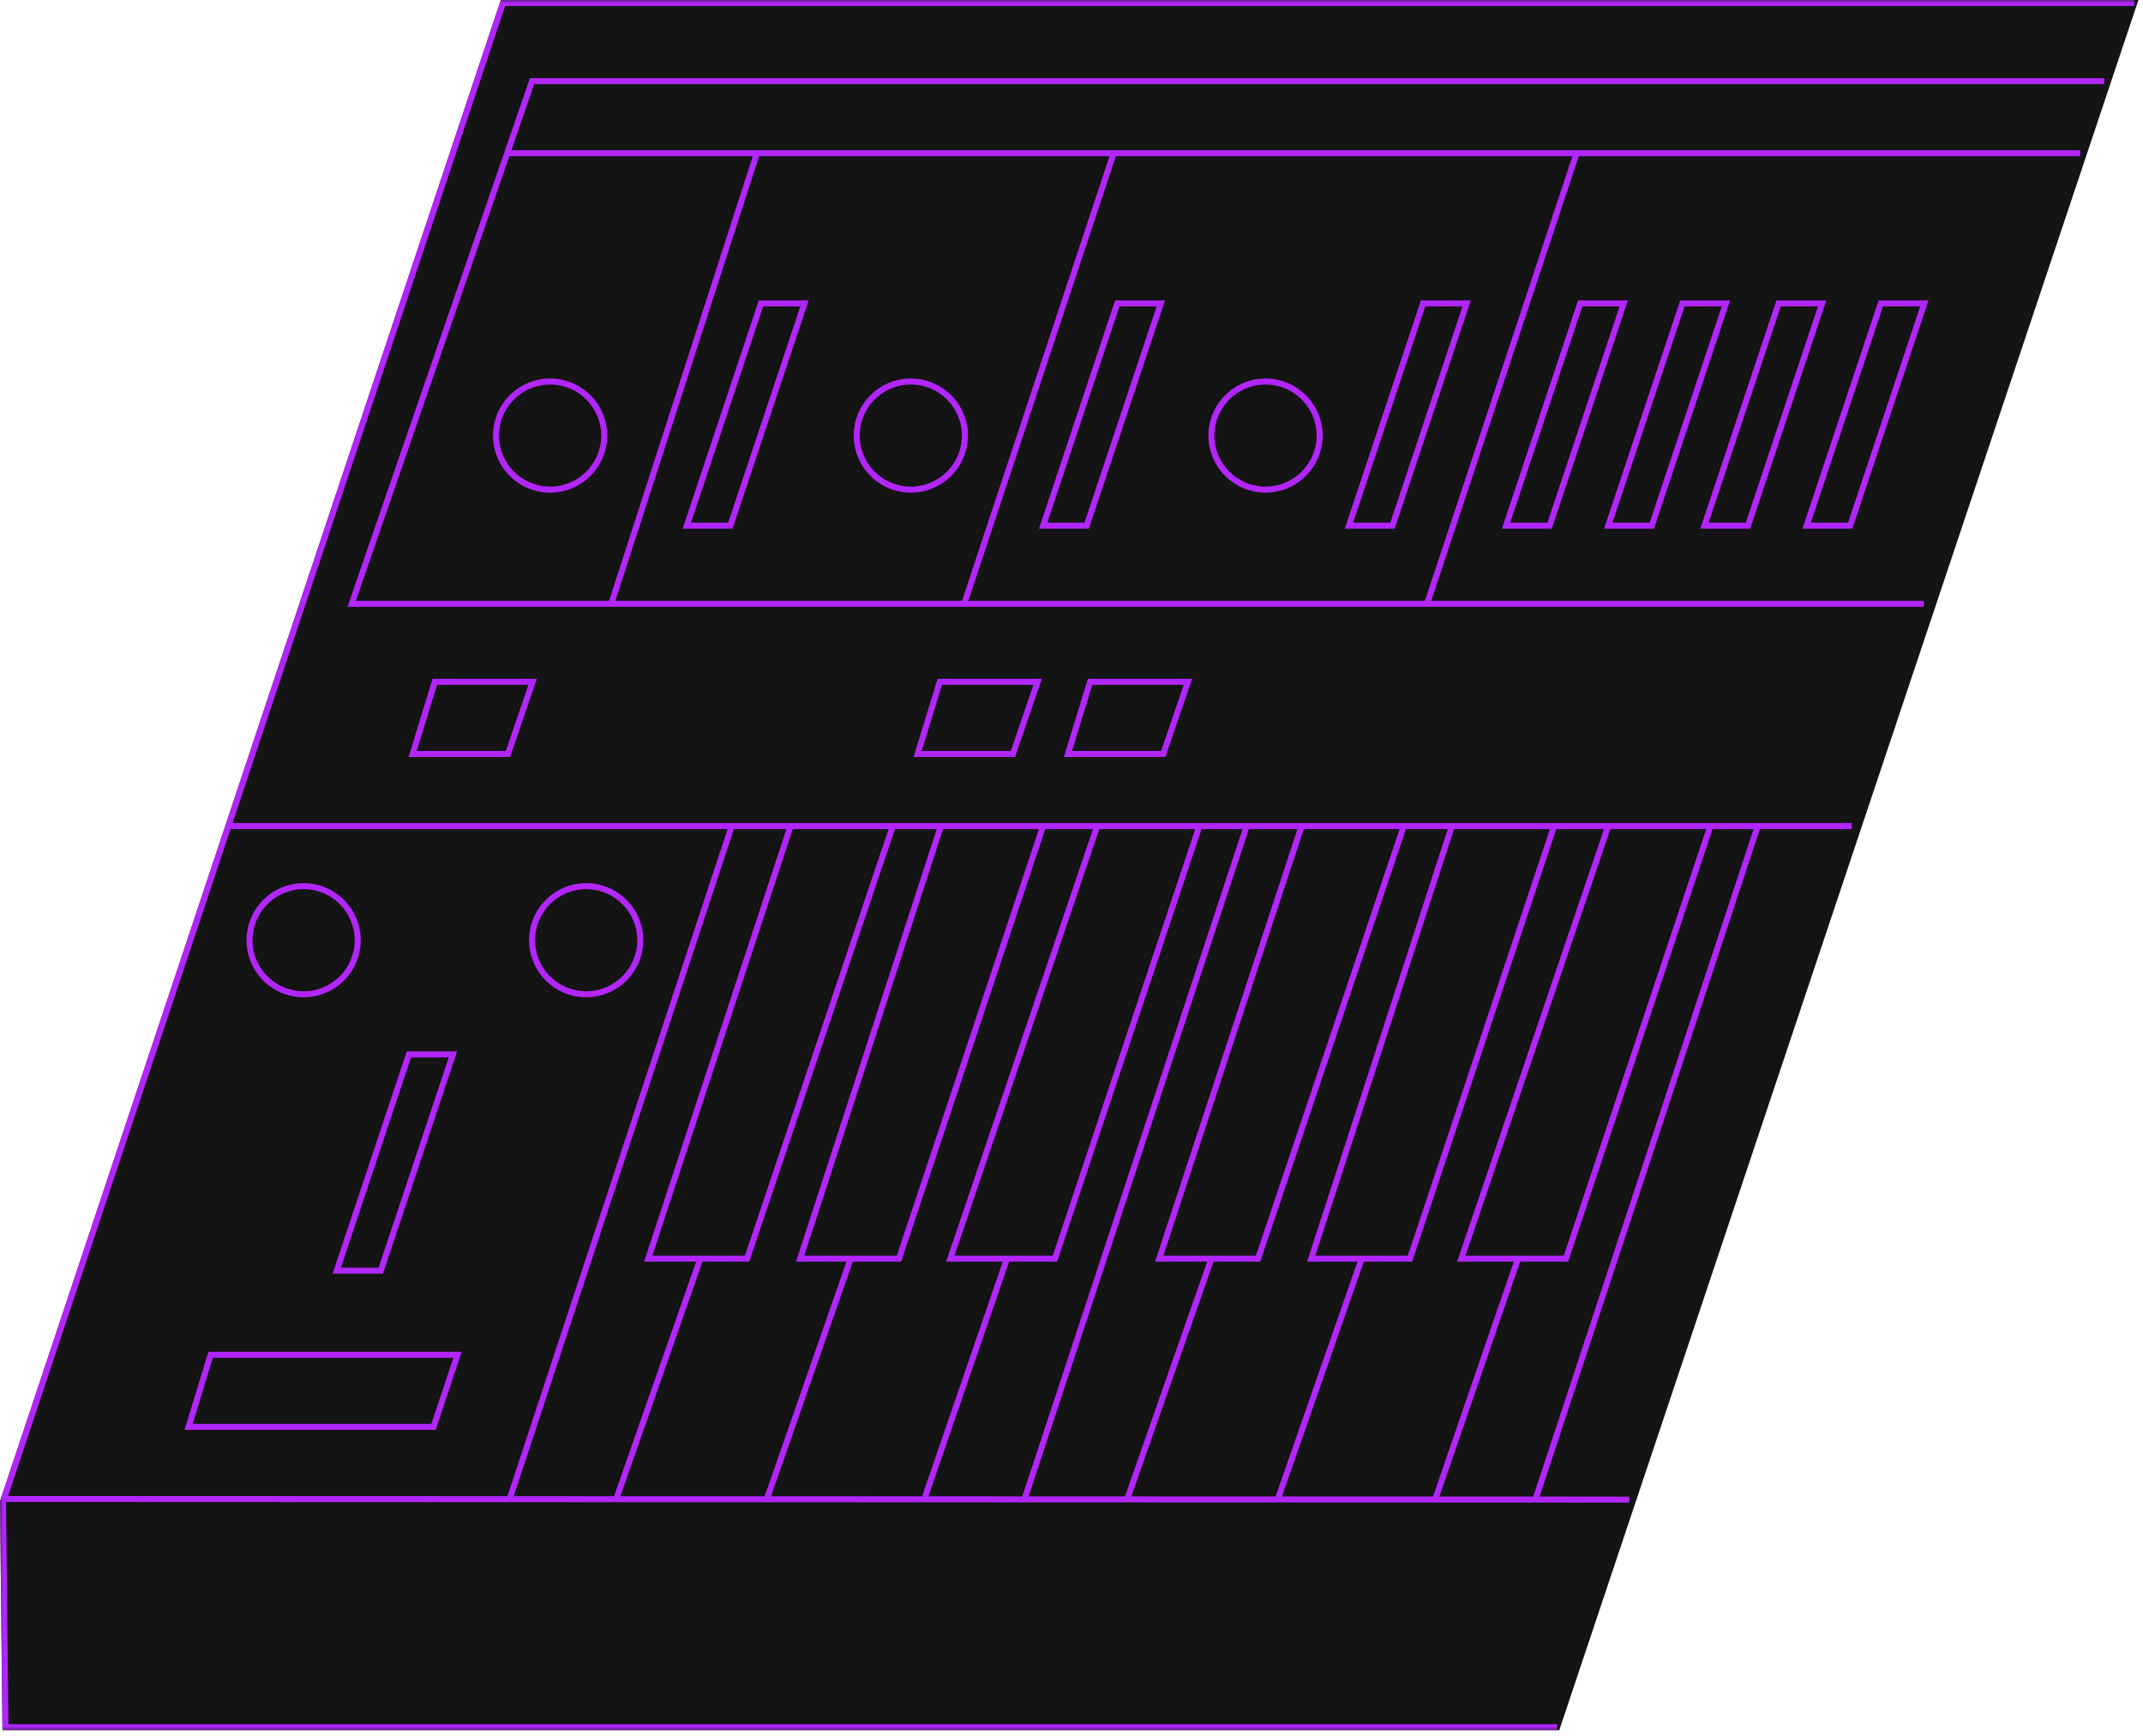 <?xml version="1.0" encoding="UTF-8" standalone="no"?>
<svg width="342px" height="277px" viewBox="0 0 342 277" version="1.1" xmlns="http://www.w3.org/2000/svg" xmlns:xlink="http://www.w3.org/1999/xlink">
    <!-- Generator: Sketch 47.1 (45422) - http://www.bohemiancoding.com/sketch -->
    <title>sh-101 art</title>
    <desc>Created with Sketch.</desc>
    <defs>
        <polygon id="path-1" points="0 276.099 341.268 276.099 341.268 0 0 0"></polygon>
    </defs>
    <g id="Symbols" stroke="none" stroke-width="1" fill="none" fill-rule="evenodd">
        <g id="sh-101-art">
            <g id="Page-1">
                <polygon id="Fill-1" fill="#141414" points="80.267 0.48 0.481 239.63 0.869 275.619 248.496 275.619 340.603 0.48"></polygon>
                <path d="M79.921,0 L0.025,239.477 L0,239.554 L0.394,276.099 L248.842,276.099 L341.058,0.631 L341.269,0 L79.921,0 Z M0.961,239.704 L80.613,0.959 L339.936,0.959 L248.15,275.14 L1.344,275.14 L0.961,239.704 Z" id="Fill-2" fill="#141414"></path>
                <polygon id="Fill-3" fill="#B226FB" points="260.009 239.773 0.96 239.67 0.96 238.711 260.009 238.815"></polygon>
                <polygon id="Fill-4" fill="#B226FB" points="81.689 239.641 80.779 239.342 116.356 131.569 117.266 131.868"></polygon>
                <polygon id="Fill-5" fill="#B226FB" points="163.839 239.744 162.929 239.445 198.442 131.865 199.353 132.164"></polygon>
                <polygon id="Fill-6" fill="#B226FB" points="245.392 239.744 244.481 239.445 279.994 131.865 280.906 132.164"></polygon>
                <polygon id="Fill-7" fill="#B226FB" points="36.46 132.298 295.509 132.298 295.509 131.339 36.46 131.339"></polygon>
                <polygon id="Fill-8" fill="#B226FB" points="122.737 239.649 121.832 239.334 135.31 200.685 136.214 201.001"></polygon>
                <polygon id="Fill-9" fill="#B226FB" points="143.81 201.322 127.037 201.322 149.697 131.671 150.61 131.966 128.358 200.364 143.118 200.364 166.009 131.667 166.919 131.97"></polygon>
                <polygon id="Fill-10" fill="#B226FB" points="98.696 239.65 97.791 239.333 111.324 200.684 112.229 201.002"></polygon>
                <polygon id="Fill-11" fill="#B226FB" points="119.57 201.322 102.788 201.322 125.712 131.669 126.623 131.968 104.113 200.364 118.88 200.364 142.023 131.666 142.933 131.971"></polygon>
                <polygon id="Fill-12" fill="#B226FB" points="147.866 239.647 146.96 239.336 160.254 200.687 161.16 200.999"></polygon>
                <polygon id="Fill-13" fill="#B226FB" points="168.703 201.322 150.99 201.322 151.205 200.689 174.644 131.664 175.554 131.973 152.328 200.364 168.011 200.364 190.954 131.667 191.865 131.97"></polygon>
                <polygon id="Fill-14" fill="#B226FB" points="204.29 239.649 203.385 239.334 216.862 200.685 217.767 201.001"></polygon>
                <polygon id="Fill-15" fill="#B226FB" points="225.363 201.322 208.59 201.322 231.25 131.671 232.162 131.966 209.911 200.364 224.671 200.364 247.561 131.667 248.472 131.97"></polygon>
                <polygon id="Fill-16" fill="#B226FB" points="180.248 239.65 179.344 239.333 192.877 200.684 193.781 201.002"></polygon>
                <polygon id="Fill-17" fill="#B226FB" points="201.123 201.322 184.34 201.322 207.264 131.669 208.176 131.968 185.665 200.364 200.433 200.364 223.576 131.666 224.485 131.971"></polygon>
                <polygon id="Fill-18" fill="#B226FB" points="229.419 239.647 228.512 239.336 241.806 200.687 242.713 200.999"></polygon>
                <polygon id="Fill-19" fill="#B226FB" points="250.256 201.322 232.542 201.322 232.757 200.689 256.197 131.664 257.106 131.973 233.881 200.364 249.564 200.364 272.506 131.667 273.418 131.97"></polygon>
                <path d="M66.504,119.835 L80.718,119.835 L84.328,109.289 L69.74,109.289 L66.504,119.835 Z M81.404,120.793 L65.205,120.793 L69.03,108.331 L85.671,108.331 L81.404,120.793 Z" id="Fill-20" fill="#B226FB"></path>
                <path d="M147.097,119.835 L161.311,119.835 L164.922,109.289 L150.333,109.289 L147.097,119.835 Z M161.997,120.793 L145.798,120.793 L149.623,108.331 L166.264,108.331 L161.997,120.793 Z" id="Fill-21" fill="#B226FB"></path>
                <path d="M171.083,119.835 L185.297,119.835 L188.908,109.289 L174.319,109.289 L171.083,119.835 Z M185.983,120.793 L169.784,120.793 L173.609,108.331 L190.25,108.331 L185.983,120.793 Z" id="Fill-22" fill="#B226FB"></path>
                <path d="M145.356,61.355 C140.859,61.355 137.201,65.011 137.201,69.504 C137.201,73.997 140.859,77.653 145.356,77.653 C149.853,77.653 153.511,73.997 153.511,69.504 C153.511,65.011 149.853,61.355 145.356,61.355 Z M145.356,78.612 C140.331,78.612 136.242,74.526 136.242,69.504 C136.242,64.483 140.331,60.397 145.356,60.397 C150.382,60.397 154.471,64.483 154.471,69.504 C154.471,74.526 150.382,78.612 145.356,78.612 Z" id="Fill-23" fill="#B226FB"></path>
                <path d="M201.963,61.355 C197.466,61.355 193.808,65.011 193.808,69.504 C193.808,73.997 197.466,77.653 201.963,77.653 C206.46,77.653 210.118,73.997 210.118,69.504 C210.118,65.011 206.46,61.355 201.963,61.355 M201.963,78.612 C196.938,78.612 192.849,74.526 192.849,69.504 C192.849,64.483 196.938,60.397 201.963,60.397 C206.989,60.397 211.078,64.483 211.078,69.504 C211.078,74.526 206.989,78.612 201.963,78.612" id="Fill-25" fill="#B226FB"></path>
                <mask id="mask-2" fill="white">
                    <use xlink:href="#path-1"></use>
                </mask>
                <g id="Clip-28"></g>
                <polygon id="Fill-27" fill="#B226FB" mask="url(#mask-2)" points="80.594 24.926 331.967 24.926 331.967 23.967 80.594 23.967"></polygon>
                <polygon id="Fill-29" fill="#B226FB" mask="url(#mask-2)" points="98.072 96.302 97.159 96.008 120.344 24.288 121.257 24.582"></polygon>
                <polygon id="Fill-30" fill="#B226FB" mask="url(#mask-2)" points="154.279 96.642 153.368 96.341 177.277 24.284 178.187 24.586"></polygon>
                <polygon id="Fill-31" fill="#B226FB" mask="url(#mask-2)" points="307.022 96.826 55.456 96.826 84.57 12.463 335.805 12.463 335.805 13.421 85.253 13.421 56.801 95.868 307.022 95.868"></polygon>
                <path d="M110.274,83.405 L116.213,83.405 L127.726,48.893 L121.788,48.893 L110.274,83.405 Z M116.904,84.364 L108.943,84.364 L121.096,47.934 L129.057,47.934 L116.904,84.364 Z" id="Fill-32" fill="#B226FB" mask="url(#mask-2)"></path>
                <path d="M167.138,83.405 L173.076,83.405 L184.591,48.893 L178.652,48.893 L167.138,83.405 Z M173.768,84.364 L165.808,84.364 L177.96,47.934 L185.921,47.934 L173.768,84.364 Z" id="Fill-33" fill="#B226FB" mask="url(#mask-2)"></path>
                <polygon id="Fill-34" fill="#B226FB" mask="url(#mask-2)" points="228.156 96.642 227.245 96.341 251.154 24.284 252.064 24.586"></polygon>
                <path d="M241.015,83.405 L246.953,83.405 L258.468,48.893 L252.529,48.893 L241.015,83.405 Z M247.645,84.364 L239.685,84.364 L251.837,47.934 L259.798,47.934 L247.645,84.364 Z" id="Fill-35" fill="#B226FB" mask="url(#mask-2)"></path>
                <path d="M257.326,83.405 L263.264,83.405 L274.778,48.893 L268.839,48.893 L257.326,83.405 Z M263.956,84.364 L255.995,84.364 L268.147,47.934 L276.109,47.934 L263.956,84.364 Z" id="Fill-36" fill="#B226FB" mask="url(#mask-2)"></path>
                <path d="M272.677,83.405 L278.615,83.405 L290.129,48.893 L284.19,48.893 L272.677,83.405 Z M279.307,84.364 L271.346,84.364 L283.498,47.934 L291.46,47.934 L279.307,84.364 Z" id="Fill-37" fill="#B226FB" mask="url(#mask-2)"></path>
                <path d="M288.987,83.405 L294.925,83.405 L306.44,48.893 L300.501,48.893 L288.987,83.405 Z M295.617,84.364 L287.657,84.364 L299.809,47.934 L307.77,47.934 L295.617,84.364 Z" id="Fill-38" fill="#B226FB" mask="url(#mask-2)"></path>
                <path d="M54.412,202.281 L60.427,202.281 L71.621,168.727 L65.605,168.727 L54.412,202.281 Z M61.118,203.24 L53.081,203.24 L64.914,167.769 L72.951,167.769 L61.118,203.24 Z" id="Fill-39" fill="#B226FB" mask="url(#mask-2)"></path>
                <path d="M215.943,83.405 L221.882,83.405 L233.396,48.893 L227.458,48.893 L215.943,83.405 Z M222.574,84.364 L214.613,84.364 L226.766,47.934 L234.726,47.934 L222.574,84.364 Z" id="Fill-40" fill="#B226FB" mask="url(#mask-2)"></path>
                <path d="M87.79,61.355 C83.293,61.355 79.635,65.011 79.635,69.504 C79.635,73.997 83.293,77.653 87.79,77.653 C92.287,77.653 95.945,73.997 95.945,69.504 C95.945,65.011 92.287,61.355 87.79,61.355 M87.79,78.612 C82.764,78.612 78.675,74.526 78.675,69.504 C78.675,64.483 82.764,60.397 87.79,60.397 C92.815,60.397 96.904,64.483 96.904,69.504 C96.904,74.526 92.815,78.612 87.79,78.612" id="Fill-41" fill="#B226FB" mask="url(#mask-2)"></path>
                <path d="M48.453,141.884 C43.956,141.884 40.297,145.54 40.297,150.033 C40.297,154.526 43.956,158.182 48.453,158.182 C52.95,158.182 56.608,154.526 56.608,150.033 C56.608,145.54 52.95,141.884 48.453,141.884 M48.453,159.14 C43.427,159.14 39.338,155.055 39.338,150.033 C39.338,145.012 43.427,140.926 48.453,140.926 C53.478,140.926 57.567,145.012 57.567,150.033 C57.567,155.055 53.478,159.14 48.453,159.14" id="Fill-42" fill="#B226FB" mask="url(#mask-2)"></path>
                <path d="M93.546,141.884 C89.05,141.884 85.391,145.54 85.391,150.033 C85.391,154.526 89.05,158.182 93.546,158.182 C98.043,158.182 101.702,154.526 101.702,150.033 C101.702,145.54 98.043,141.884 93.546,141.884 M93.546,159.14 C88.521,159.14 84.432,155.055 84.432,150.033 C84.432,145.012 88.521,140.926 93.546,140.926 C98.572,140.926 102.661,145.012 102.661,150.033 C102.661,155.055 98.572,159.14 93.546,159.14" id="Fill-43" fill="#B226FB" mask="url(#mask-2)"></path>
                <path d="M30.754,227.207 L68.842,227.207 L72.357,216.661 L33.964,216.661 L30.754,227.207 Z M69.534,228.165 L29.458,228.165 L33.253,215.702 L73.688,215.702 L69.534,228.165 Z" id="Fill-44" fill="#B226FB" mask="url(#mask-2)"></path>
                <polygon id="Fill-45" fill="#B226FB" mask="url(#mask-2)" points="248.496 276.099 0.393 276.099 0 239.554 0.025 239.478 79.921 0 340.602 0 340.602 0.959 80.613 0.959 0.961 239.704 1.343 275.14 248.496 275.14"></polygon>
            </g>
        </g>
    </g>
</svg>